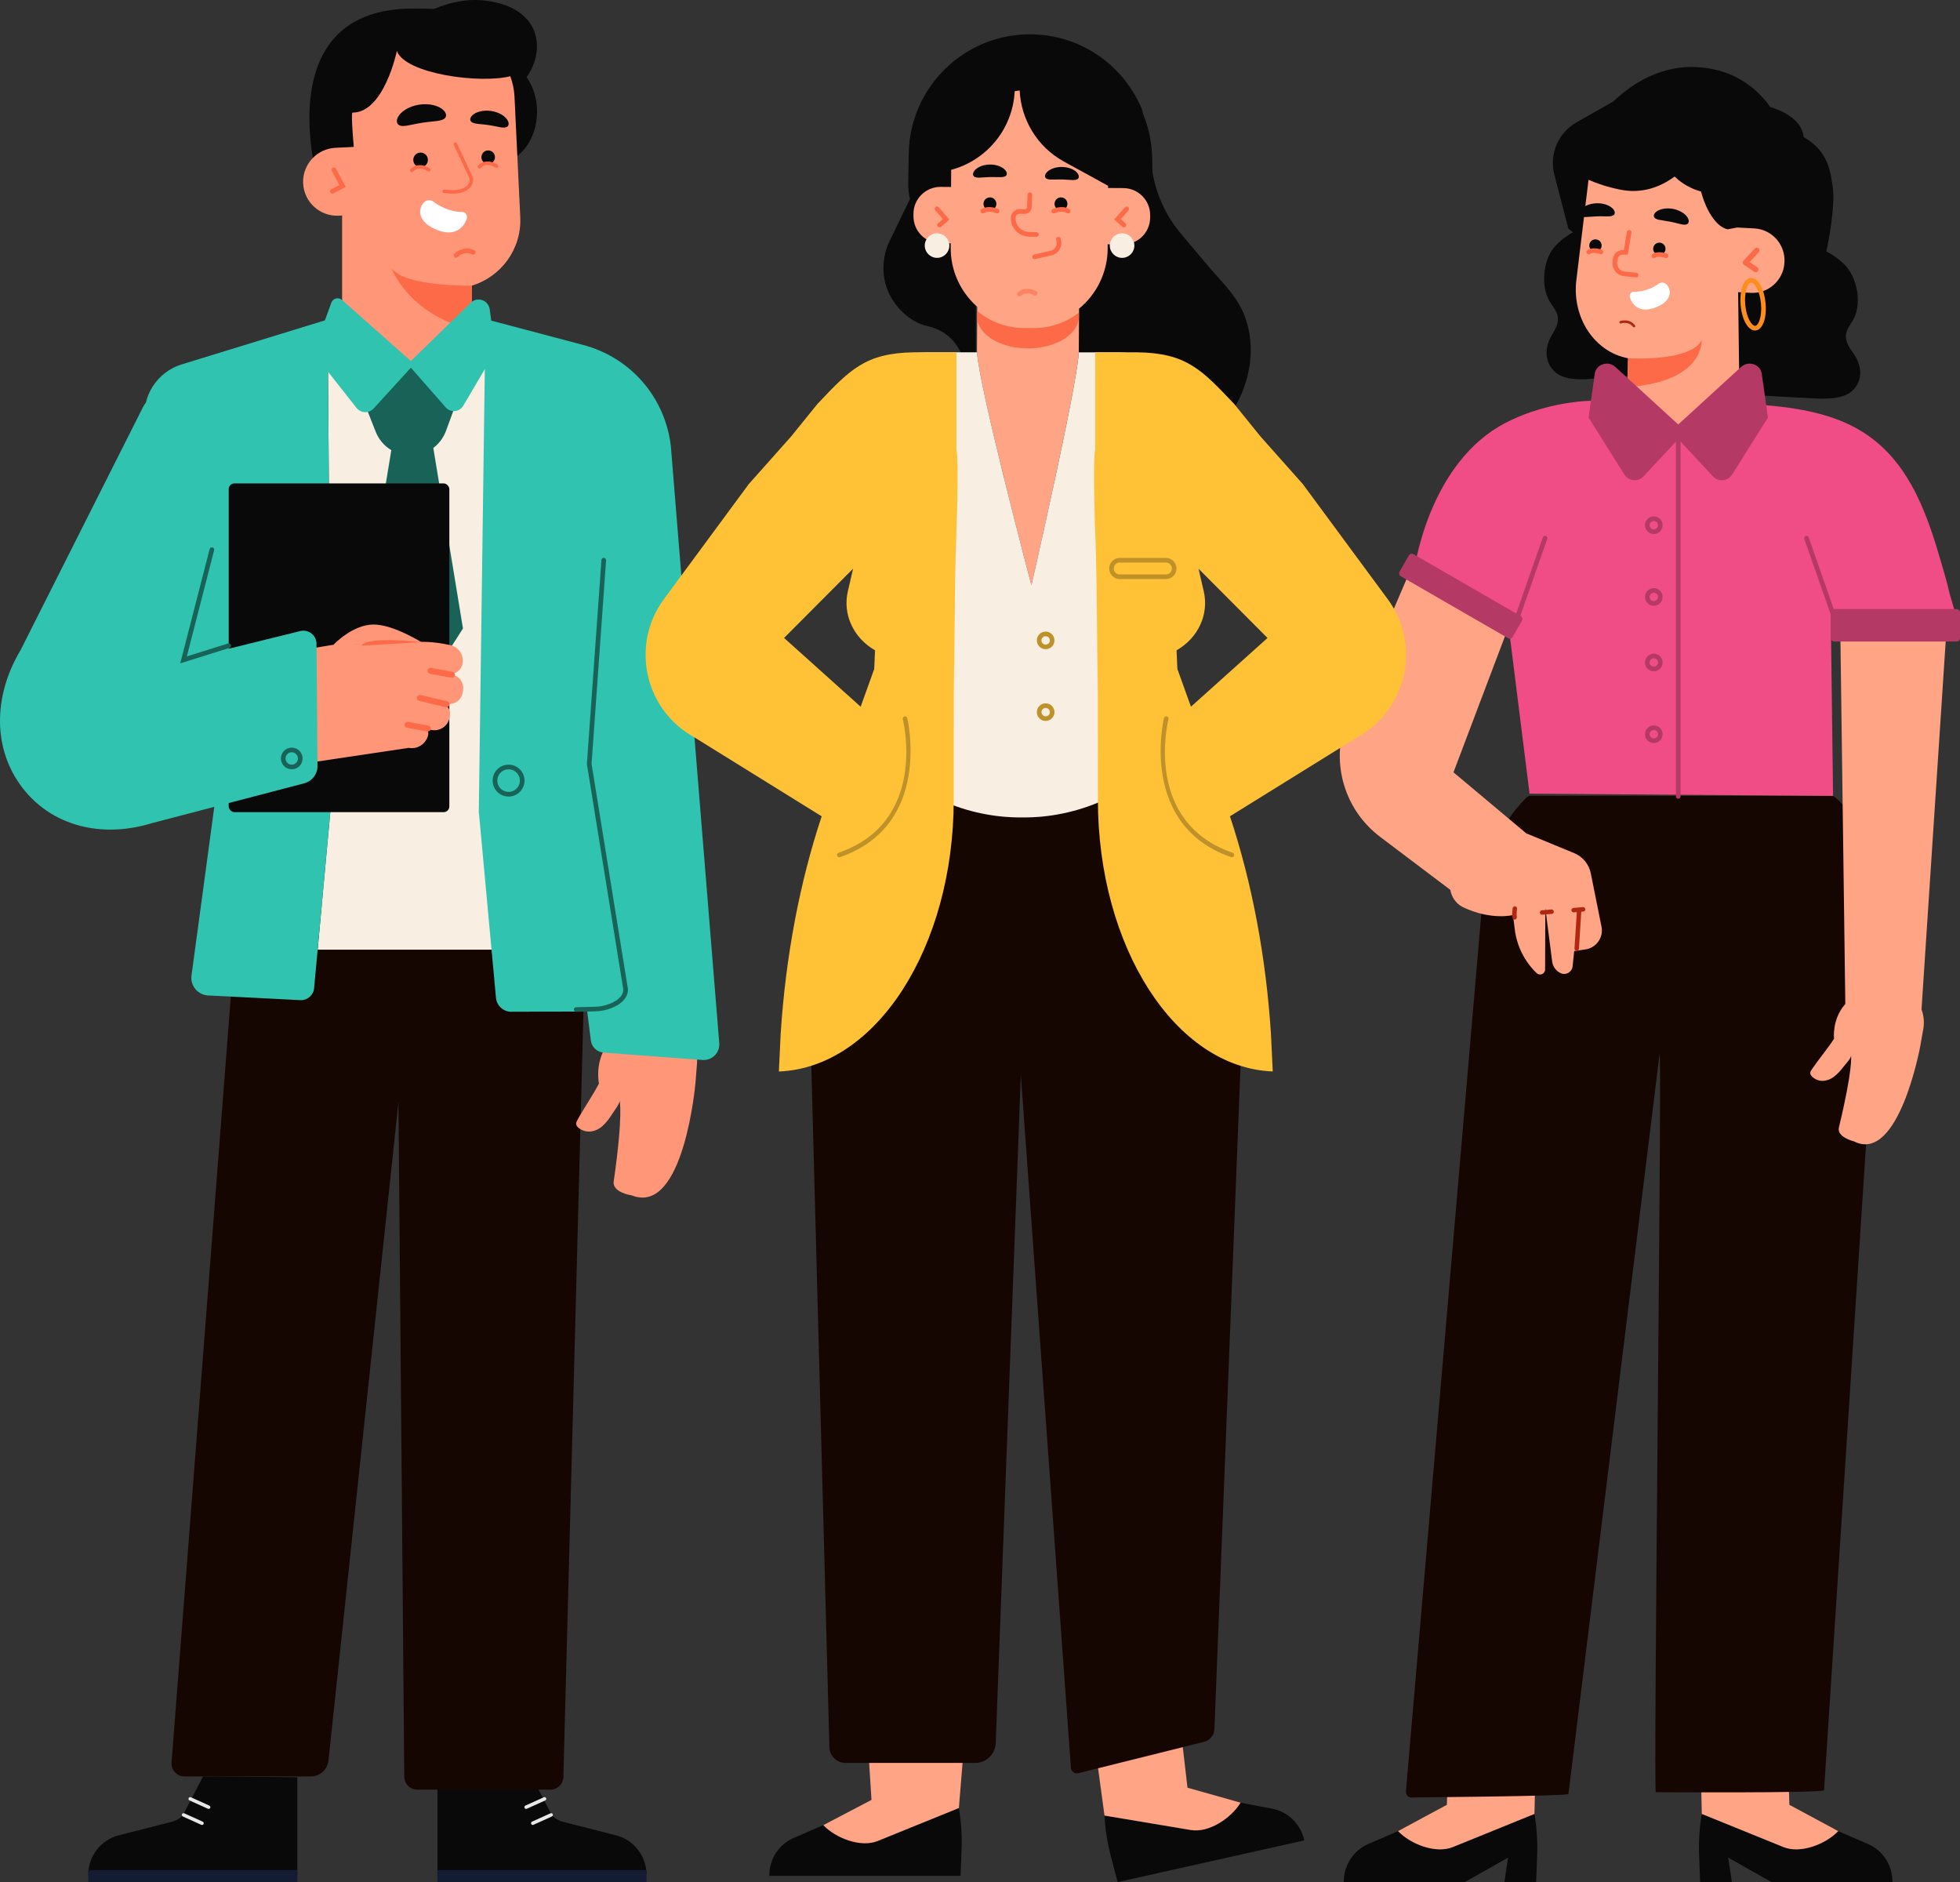 <svg viewBox="0 0 1067.46 1024.81" xmlns="http://www.w3.org/2000/svg" xmlns:xlink="http://www.w3.org/1999/xlink" id="Layer_1" overflow="hidden"><rect x="0" y="0" width="1067.46" height="1024.81" fill="#333333" stroke="none"/><defs></defs><g><g><g><g><path d="M238.24 967.69 238.24 1020.76 352.09 1020.76C352.09 1010.64 345.23 1001.82 335.43 999.32L306.62 991.99C304.37 991.42 302.31 990.24 300.68 988.59L289.59 967.28 238.25 967.69Z" stroke-width="0" fill="#090909"/><path d="M286.54 984.96C286.18 984.96 285.84 984.75 285.68 984.4 285.47 983.92 285.68 983.36 286.15 983.15L296.18 978.62C296.66 978.41 297.22 978.62 297.43 979.09 297.64 979.57 297.43 980.13 296.96 980.34L286.93 984.87C286.8 984.93 286.67 984.95 286.54 984.95Z" stroke-width="0" fill="#E8E8E8"/><path d="M290.15 993.7C289.79 993.7 289.45 993.49 289.29 993.14 289.07 992.66 289.29 992.1 289.76 991.89L299.79 987.36C300.27 987.15 300.83 987.36 301.04 987.83 301.26 988.31 301.04 988.87 300.57 989.08L290.54 993.61C290.41 993.67 290.28 993.69 290.15 993.69Z" stroke-width="0" fill="#E8E8E8"/></g><rect x="238.24" y="1018.29" width="113.85" height="6.52" stroke-width="0" fill="#141C34"/></g><g><g><path d="M161.92 967.69 161.92 1020.76 48.08 1020.76C48.08 1010.64 54.94 1001.82 64.74 999.32L93.55 991.99C95.8 991.42 97.86 990.24 99.49 988.59L110.58 967.28 161.92 967.69Z" stroke-width="0" fill="#090909"/><path d="M113.63 984.96C113.5 984.96 113.37 984.93 113.24 984.88L103.21 980.35C102.73 980.14 102.52 979.57 102.74 979.1 102.96 978.62 103.52 978.41 103.99 978.63L114.02 983.16C114.5 983.37 114.71 983.94 114.49 984.41 114.33 984.76 113.99 984.97 113.63 984.97Z" stroke-width="0" fill="#E8E8E8"/><path d="M110.01 993.7C109.88 993.7 109.75 993.67 109.62 993.62L99.59 989.09C99.11 988.88 98.9 988.31 99.12 987.84 99.34 987.36 99.9 987.16 100.37 987.37L110.4 991.9C110.88 992.11 111.09 992.68 110.87 993.15 110.71 993.5 110.37 993.71 110.01 993.71Z" stroke-width="0" fill="#E8E8E8"/></g><rect x="48.08" y="1018.29" width="113.85" height="6.52" stroke-width="0" fill="#141C34" transform="matrix(-1 1.22465e-16 -1.22465e-16 -1 210 2043.11)"/></g><path d="M220.77 511.73 140.03 477.86C135.59 476 130.63 479.03 130.26 483.83L93.43 959.68C93.11 963.78 96.36 967.29 100.47 967.29L169.26 967.29C174.21 967.29 178.36 963.56 178.89 958.63L217.01 600.13 220.17 967.46C220.2 971.34 223.35 974.46 227.23 974.46L299.77 974.46C303.6 974.46 306.73 971.41 306.83 967.58L319.17 497.13C319.29 492.44 314.89 488.94 310.35 490.11L225.27 512.05C223.78 512.44 222.2 512.32 220.77 511.72Z" stroke-width="0" fill="#160601"/></g><g><path d="M286.77 41.99C287 41.69 287.25 41.4 287.46 41.07 297.04 26.49 294.47 4.22 264.69 0.38 254.55-0.93 244.85 1.32 236.45 4.84 232.1 4.66 227.67 4.59 223.25 4.67 164.73 5.72 165.93 58.9 170.38 86.04 173.53 82.83 177.84 80.74 182.68 80.51L190.47 80.14 192.7 80.03C191.88 70.48 191.27 61.34 192.04 61.34 201.56 61.36 207.93 51.07 211.71 41.87 216.18 39.49 223.33 38.31 234.77 40.59 234.77 40.59 242.08 44.03 251.42 46.56 249.48 50.74 248.34 55.59 248.34 60.8 248.34 76.29 258.23 88.86 270.42 88.86 282.61 88.86 292.5 76.3 292.5 60.8 292.5 53.56 290.32 46.98 286.77 42Z" stroke-width="0" fill="#090909"/><g><g><path d="M190.46 80.12 182.67 80.5 190.46 80.12 190.46 80.12Z" stroke-width="0" fill="none"/><path d="M216.14 27.75C216.14 27.75 209.23 61.37 192.03 61.33 191.26 61.33 191.88 70.47 192.69 80.02L190.46 80.13 190.46 80.13 182.67 80.5C177.82 80.73 173.52 82.82 170.37 86.03 166.89 89.58 164.83 94.49 165.09 99.85L165.09 99.85C165.58 110.05 174.24 117.92 184.44 117.44L186.33 117.35 186.33 192.89C186.33 210.55 200.65 224.87 218.31 224.87L224.95 224.87C242.61 224.87 256.93 210.55 256.93 192.89L256.93 155.54C272.89 150.75 284.17 135.62 283.34 118.22L280.21 52.69C280.02 48.76 279.22 45.01 277.92 41.51 261.44 45.71 220.74 40.29 216.14 27.75Z" stroke-width="0" fill="#FF9677"/><path d="M256.93 155.58C256.93 155.58 220.16 156.19 213.33 146.05 213.33 146.05 221.69 170.74 256.75 179.55L256.94 155.58Z" stroke-width="0" fill="#FD6A48"/></g><path d="M181 105.43C180.54 105.43 180.1 105.18 179.88 104.75 179.56 104.13 179.8 103.37 180.42 103.05L184.84 100.77 180.75 93.07C180.42 92.45 180.66 91.69 181.27 91.36 181.89 91.03 182.65 91.27 182.98 91.88L188.27 101.83 181.58 105.28C181.4 105.38 181.2 105.42 181 105.42Z" stroke-width="0" fill="#FD6A48"/></g><g><path d="M248.33 140.32C248.01 140.32 247.68 140.2 247.44 139.95 246.95 139.46 246.94 138.67 247.44 138.17 249.1 136.49 253.51 133.92 258.27 136.25 258.9 136.56 259.16 137.31 258.85 137.94 258.55 138.57 257.79 138.83 257.16 138.52 252.87 136.42 249.37 139.81 249.23 139.96 248.98 140.2 248.66 140.33 248.34 140.33Z" stroke-width="0" fill="#FD6A48"/><g><path d="M218.08 68.44C219.84 68.9 221.94 68.36 223.99 67.96 226.05 67.51 228.14 67.12 229.96 66.84 231.79 66.56 233.9 66.3 236 66.11 238.08 65.87 240.26 65.74 241.77 64.78 243.23 63.87 243.58 61.88 241.36 59.83 239.27 57.83 234.33 56.06 228.28 56.98 222.25 57.93 218.14 61.09 216.82 63.62 215.4 66.23 216.39 68.02 218.08 68.44Z" stroke-width="0" fill="#090909"/><path d="M275.51 69.33C274.14 69.69 272.5 69.29 270.9 68.98 269.29 68.64 267.66 68.34 266.24 68.13 264.81 67.92 263.17 67.73 261.53 67.58 259.9 67.4 258.21 67.31 257.03 66.57 255.88 65.87 255.61 64.31 257.33 62.71 258.95 61.14 262.8 59.74 267.52 60.43 272.23 61.14 275.44 63.59 276.48 65.56 277.6 67.59 276.84 68.99 275.52 69.32Z" stroke-width="0" fill="#090909"/></g><path d="M262.54 84.01C261.67 85.85 262.46 88.05 264.3 88.92 266.14 89.79 268.34 89 269.21 87.16 270.08 85.32 269.29 83.12 267.45 82.25 265.61 81.38 263.41 82.17 262.54 84.01Z" stroke-width="0" fill="#090909"/><path d="M225.46 85.36C224.52 87.35 225.37 89.73 227.36 90.67 229.35 91.61 231.73 90.76 232.67 88.77 233.61 86.78 232.76 84.4 230.77 83.46 228.78 82.52 226.4 83.37 225.46 85.36Z" stroke-width="0" fill="#090909"/><path d="M261.11 91.73C260.9 91.73 260.69 91.66 260.51 91.52 260.11 91.19 260.05 90.6 260.38 90.2 260.42 90.15 264.36 85.45 270.93 89.68 271.37 89.96 271.5 90.55 271.21 90.99 270.93 91.43 270.34 91.56 269.9 91.27 264.79 87.98 261.96 91.27 261.84 91.4 261.65 91.63 261.38 91.74 261.11 91.74Z" stroke-width="0" fill="#FD6A48"/><path d="M224.22 93.74C224.01 93.74 223.8 93.67 223.62 93.52 223.22 93.19 223.16 92.6 223.49 92.2 223.53 92.15 227.47 87.45 234.04 91.68 234.48 91.96 234.61 92.55 234.32 92.99 234.04 93.43 233.45 93.56 233.01 93.27 227.9 89.98 225.07 93.27 224.95 93.4 224.76 93.63 224.49 93.74 224.22 93.74Z" stroke-width="0" fill="#FD6A48"/><path d="M246.67 105.42C245.15 105.42 243.51 105.31 241.78 105.09 241.26 105.03 240.89 104.55 240.96 104.03 241.02 103.51 241.51 103.13 242.02 103.21 244.14 103.47 246.1 103.57 247.85 103.5 251.19 103.36 254.01 102.03 255.23 100.02 255.91 98.89 255.98 97.68 255.43 96.51L247.14 78.88C246.92 78.41 247.12 77.84 247.59 77.62 248.06 77.39 248.62 77.6 248.85 78.07L257.14 95.7C257.96 97.45 257.86 99.33 256.85 101 255.31 103.54 251.89 105.23 247.93 105.39 247.52 105.41 247.1 105.42 246.67 105.42Z" stroke-width="0" fill="#FD6A48"/><path d="M231.39 109.81C232.79 108.7 234.78 108.77 236.2 109.87 238.78 111.86 244.32 115.31 251.85 115.44 253.7 115.47 254.83 117.53 254.18 119.26 252.76 123.07 248.6 129.11 238.57 125.4 226.35 120.88 227.73 112.71 231.38 109.81Z" stroke-width="0" fill="#FFFFFF"/></g></g><g><g><path d="M358.55 554.47C371.15 555.33 380.62 566.32 379.62 578.91L378.77 589.56C378.77 589.56 372.52 662.18 344.12 650.9 344.12 650.9 333.37 649.4 334.24 643.33 339.49 606.63 337.46 599.3 337.46 599.3 337.67 600.8 334.36 605.05 333.54 606.37 332.04 608.79 330.36 611.1 328.25 613.03 324.66 616.33 319.38 617.42 315.25 614.25 314.54 613.7 313.87 612.98 313.78 612.1 313.7 611.3 314.09 610.54 314.48 609.84 318.18 603.1 322.65 596.8 326.21 589.99 326.21 589.99 323.61 578.25 331.15 568.14 331.36 567.85 331.57 567.57 331.77 567.28 337.84 558.61 347.99 553.76 358.55 554.48L358.55 554.48Z" stroke-width="0" fill="#FF9677"/><g><path d="M265.59 179.88 221.63 227.6 178.52 185.44 180.4 436.76 173 517.1 268.96 517.1 262.02 441.82 265.59 179.88Z" stroke-width="0" fill="#F8EEE2"/><g><path d="M178.52 185.44 178.43 173.98 98.94 198.42C85.44 202.57 76.97 215.94 78.99 229.92L96.64 352.24 110.57 392.41 119.55 418.31 108.22 502.13 104.31 531.07C103.5 536.66 107.67 541.75 113.32 542.03L163.55 544.59C167.4 544.79 170.71 541.91 171.07 538.08L173 517.1 180.4 436.76 178.52 185.44Z" stroke-width="0" fill="#2FC3B0"/><path d="M177.19 175.68 99.32 199.62C86.32 203.61 78.3 216.28 80.25 229.74L97.9 352.06 120.85 418.18 120.81 418.48 105.57 531.24C105.23 533.57 105.89 535.93 107.37 537.74 108.86 539.55 111.05 540.65 113.38 540.78L163.61 543.34C166.81 543.48 169.51 541.14 169.81 537.97L179.15 436.65 177.19 175.69Z" stroke-width="0" fill="#2FC3B0"/></g><g><path d="M364.12 243.22C361.13 217.24 342.53 195.74 317.25 189.04L265.64 175.38 265.58 179.87 262.02 441.82 268.96 517.1 271.36 543.15C271.71 546.99 275.03 549.86 278.88 549.66L320.92 549.53 323.05 566.43C323.42 569.39 325.83 571.68 328.8 571.9L382.75 575.92C387.16 576.25 390.83 572.56 390.47 568.15L364.13 243.23Z" stroke-width="0" fill="#2FC3B0"/><path d="M383.29 577.19C383.08 577.19 382.87 577.19 382.66 577.17L328.71 573.15C325.15 572.88 322.24 570.12 321.8 566.58L319.81 550.78 278.89 550.91C274.44 551.16 270.53 547.78 270.11 543.25L260.77 441.93 264.41 173.74 317.58 187.82C343.55 194.7 362.31 216.38 365.38 243.07L365.38 243.11C365.38 243.11 391.73 568.03 391.73 568.03 391.93 570.5 391.04 572.92 389.3 574.68 387.7 576.29 385.54 577.18 383.3 577.18Z" stroke-width="0" fill="#2FC3B0"/></g></g><path d="M276.99 433.73C272.2 433.73 268.3 429.83 268.3 425.04 268.3 420.25 272.2 416.36 276.99 416.36 281.78 416.36 285.67 420.26 285.67 425.04 285.67 429.82 281.77 433.73 276.99 433.73ZM276.99 418.88C273.59 418.88 270.83 421.64 270.83 425.04 270.83 428.44 273.59 431.2 276.99 431.2 280.39 431.2 283.15 428.43 283.15 425.04 283.15 421.65 280.39 418.88 276.99 418.88Z" stroke-width="0" fill="#186258"/><path d="M313.79 550.96C313.11 550.96 312.55 550.42 312.53 549.73 312.51 549.04 313.06 548.46 313.76 548.44L324.03 548.19C328.77 548.14 335.31 546.12 338.14 542.47 339.31 540.96 339.7 539.32 339.27 537.59L319.64 416.06 319.64 415.91C319.64 415.91 327.56 304.95 327.56 304.95 327.61 304.26 328.18 303.71 328.91 303.78 329.6 303.83 330.13 304.43 330.08 305.13L322.18 415.94 341.75 537.08C342.34 539.46 341.79 541.89 340.14 544.01 336.79 548.33 329.53 550.64 324.08 550.7L313.82 550.95 313.79 550.95Z" stroke-width="0" fill="#186258"/></g><g><g><path d="M257.85 193.87 242.96 234.44C236.44 252.2 211.43 252.48 204.52 234.87L191.45 201.59 257.85 193.87Z" stroke-width="0" fill="#186258"/><g><path d="M265.46 168.54 268.51 190.94 251.21 220.31C249.6 223.04 245.79 223.4 243.71 221.02L223.79 198.31 257.27 165.72C260.12 162.94 264.92 164.6 265.46 168.54Z" stroke-width="0" fill="#F8EEE2"/><path d="M247.19 223.86C245.49 223.86 243.9 223.14 242.76 221.85L222.05 198.24 256.39 164.82C258.05 163.2 260.45 162.67 262.64 163.42 264.83 164.18 266.39 166.07 266.7 168.37L269.81 191.2 252.28 220.95C251.31 222.6 249.65 223.65 247.74 223.83 247.55 223.85 247.36 223.86 247.17 223.86Z" stroke-width="0" fill="#2FC3B0"/></g><g><path d="M185.4 164.27 223.79 198.31 202.53 221.59C200.52 223.8 197.01 223.67 195.16 221.32L171.95 191.88 181.64 165.23C182.21 163.67 184.16 163.18 185.4 164.28Z" stroke-width="0" fill="#F8EEE2"/><path d="M198.96 224.42C198.89 224.42 198.81 224.42 198.74 224.42 196.95 224.35 195.28 223.51 194.17 222.1L170.53 192.11 180.46 164.8C180.87 163.68 181.81 162.83 182.97 162.53 184.12 162.23 185.35 162.53 186.25 163.33L225.6 198.22 203.48 222.44C202.32 223.71 200.69 224.43 198.98 224.43Z" stroke-width="0" fill="#2FC3B0"/></g></g><path d="M252.14 342.2 235.76 242.5 229.85 241.26 229.94 239.06 224.65 240.17 219.37 239.06 219.45 241.26 213.55 242.5 197.16 342.2 224.56 385.1 224.65 382.51 224.75 385.1 252.14 342.2Z" stroke-width="0" fill="#186258"/></g><g><rect x="124.56" y="263.22" rx="3.13" ry="3.13" width="120.16" height="179" stroke-width="0" fill="#090909"/><g><g><path d="M251.95 377.26 252.18 376.01C252.92 371.93 250.21 368.02 246.12 367.28L237.38 365.7 243.92 366.88C247.66 367.56 251.24 365.08 251.91 361.34 252.75 356.71 249.79 352.24 245.19 351.24 239.96 350.11 232.87 349.08 225.96 349.64 212.61 350.73 182.71 350.89 182.71 350.89L160.58 354.56 163.67 416.01 222.63 407.22C227.59 408.12 232.35 404.82 233.24 399.86 233.5 398.41 232.54 397.03 231.1 396.77L228.62 396.32 235.09 397.49C239.65 398.32 244.01 395.29 244.84 390.73L245.01 389.78C245.62 386.42 243.39 383.2 240.03 382.59L231.11 380.98 243.39 383.2C247.4 383.93 251.23 381.26 251.96 377.26Z" stroke-width="0" fill="#FF9677"/><path d="M234.11 366.87C233.25 366.68 232.7 365.85 232.86 364.98 233.03 364.09 233.88 363.51 234.76 363.67L246.41 365.82C247.27 365.88 247.88 366.83 247.72 367.72 247.55 368.61 246.7 369.19 245.82 369.03L234.17 366.88C234.17 366.88 234.13 366.88 234.11 366.87Z" stroke-width="0" fill="#FD6A48"/><path d="M242.84 385.06C242.84 385.06 242.82 385.06 242.82 385.06L228.26 381.61C227.38 381.4 226.84 380.52 227.05 379.64 227.26 378.76 228.15 378.32 229.02 378.43L243.58 381.88C244.46 382.09 245 382.97 244.79 383.85 244.58 384.72 243.72 385.26 242.85 385.07Z" stroke-width="0" fill="#FD6A48"/><path d="M221.66 396.26C220.8 396.07 220.25 395.24 220.41 394.37 220.58 393.48 221.43 392.9 222.32 393.06L233.27 395.09C234.15 395.19 234.74 396.1 234.58 396.99 234.41 397.88 233.56 398.46 232.67 398.3L221.72 396.27C221.72 396.27 221.69 396.27 221.67 396.26Z" stroke-width="0" fill="#FD6A48"/></g><path d="M181.6 351.08C181.6 351.08 191.78 340.27 203.13 340.06 214.47 339.85 230.99 350.58 230.99 350.58L181.6 351.08Z" stroke-width="0" fill="#FF9677"/><path d="M196.9 351.58 229.5 349.65C229.5 349.65 199.93 346.18 196.9 351.58Z" stroke-width="0" fill="#FD6A48"/></g><g><g><path d="M46.37 450.31C32.85 447.44 20.97 440.25 12.38 429.17-3.77 408.34-4.12 379.62 11.32 353.76L77.84 221.75C88.1 201.4 115.02 254.27 115.02 254.27L99.96 359.31 163.53 343.62C168 342.52 172.33 345.88 172.37 350.49L172.91 417.09C172.95 421.52 169.97 425.4 165.69 426.52L82.44 448.29C69.93 452.1 57.59 452.69 46.38 450.31Z" stroke-width="0" fill="#2FC3B0"/><path d="M83.92 218.35 83.92 218.35C81.93 218.35 80.31 219.65 78.97 222.32L12.45 354.33C-2.72 379.76-2.35 408.11 13.38 428.4 21.65 439.06 33.15 446.21 46.63 449.08L46.63 449.08C57.76 451.44 70.01 450.76 82.06 447.09L165.36 425.31C169.09 424.34 171.67 420.96 171.64 417.11L171.1 350.51C171.09 348.7 170.26 347.03 168.83 345.92 167.4 344.81 165.58 344.42 163.82 344.86L98.44 360.99 113.7 254.49C108.36 244.09 93.15 218.35 83.92 218.35Z" stroke-width="0" fill="#2FC3B0"/></g><path d="M98.17 361.2 114.17 298.99C114.34 298.31 115.03 297.91 115.71 298.08 116.39 298.25 116.79 298.94 116.62 299.62L101.75 357.43 124.18 350.38C124.85 350.17 125.55 350.54 125.76 351.21 125.97 351.87 125.6 352.58 124.93 352.79L98.17 361.2Z" stroke-width="0" fill="#186258"/><path d="M158.89 418.89C155.64 418.89 152.99 416.24 152.99 412.99 152.99 409.74 155.64 407.09 158.89 407.09 162.14 407.09 164.79 409.74 164.79 412.99 164.79 416.24 162.14 418.89 158.89 418.89ZM158.89 409.61C157.03 409.61 155.51 411.13 155.51 412.99 155.51 414.85 157.03 416.37 158.89 416.37 160.75 416.37 162.27 414.85 162.27 412.99 162.27 411.13 160.75 409.61 158.89 409.61Z" stroke-width="0" fill="#186258"/></g></g></g></g><g><g><path d="M1010.18 193.57C1009.75 192.86 1009.29 192.17 1008.8 191.5 1006.38 188.21 1004.43 184.48 1005.71 180.63 1006.59 177.98 1008.55 175.68 1009.78 173.16 1013.92 164.67 1011.56 150.56 1004.05 143.56 1000.72 140.45 997.92 138.6 994.68 136.91 998.11 121.2 998.82 107.77 998.41 104.22 997.15 93.24 995.68 83.04 983.69 75.46 983.27 75.19 982.82 74.95 982.38 74.7 981.36 66.11 973.17 61.08 964.11 58.27 957.13 48.21 946.44 40.59 933.51 37.78 917.55 34.32 898.2 36.83 878.59 55.28L858.57 66.66C848.58 72.34 843.65 84.01 846.54 95.13L854.17 124.47C855.02 125.2 855.81 125.83 856.63 126.5 853.19 128.44 850.39 130.4 847.09 133.93 840.42 141.04 839.09 155.08 843.57 163.39 844.9 165.86 846.91 168.1 847.91 170.7 849.37 174.49 847.76 178.23 845.68 181.55 845.26 182.23 844.86 182.92 844.5 183.63 843.06 186.47 842.19 189.55 842.3 192.67 842.45 197.09 844.76 201.56 848.93 204 853.06 206.41 858.31 206.58 863.26 206.51 864.72 206.49 885.27 204.81 912 202.51 913.49 208.93 915.88 212.86 919.44 213.07 957.3 215.32 990.1 217.11 992 217.09 997.21 217.04 1002.73 216.74 1006.91 214.2 1011.12 211.64 1013.25 207.07 1013.11 202.62 1013.01 199.47 1011.89 196.39 1010.18 193.57Z" stroke-width="0" fill="#090909"/><g><g><path d="M912.05 96.14C916.09 100.04 921.05 102.83 926.42 104.29 929.4 115.36 935.03 123.72 940.96 124.86L946.12 123.88 955.43 124.37C964.97 124.87 972.36 133.09 971.86 142.63L971.84 143.03C971.34 152.57 963.12 159.96 953.58 159.46L946.62 159.09 947.32 214.23C946.93 229.94 931.26 238.51 915.3 238.11L914.64 238.09C898.68 237.69 885.94 224.52 886.33 208.81L886.67 195.08C868.5 191.69 856.02 173.05 858.53 152.4L865.15 97.89C869.77 99.95 875.43 101.84 882.35 103.25 894.2 105.66 904.16 101.89 912.05 96.13Z" stroke-width="0" fill="#FFA484"/><path d="M886.67 195.1C886.67 195.1 920.73 197.19 926.74 185.21 932.75 173.23 926.74 185.21 926.74 185.21 926.74 185.21 928.52 207.86 886.35 210.76L886.67 195.1Z" stroke-width="0" fill="#FD6A48"/><path d="M956.18 148.23C956.67 148.25 957.16 148.02 957.45 147.58 957.91 146.9 957.73 145.98 957.06 145.52L952.89 142.69 957.89 137.33C958.45 136.73 958.42 135.79 957.82 135.24 957.23 134.68 956.28 134.71 955.73 135.31L949.55 141.94C949.25 142.26 949.11 142.69 949.16 143.12 949.21 143.55 949.44 143.94 949.8 144.18L955.4 147.98C955.64 148.14 955.91 148.23 956.18 148.23Z" stroke-width="0" fill="#FD6A48"/><path d="M955.8 179.96C952.07 179.96 948.75 174.21 948 166.31 947.65 162.67 947.94 159.16 948.8 156.45 949.77 153.38 951.42 151.58 953.43 151.39 955.4 151.18 957.39 152.65 958.93 155.49 960.29 158 961.22 161.38 961.57 165.03L961.57 165.03C962.34 173.17 960.01 179.58 956.15 179.95 956.03 179.96 955.92 179.97 955.81 179.97ZM953.77 153.89C953.77 153.89 953.7 153.89 953.67 153.89 952.77 153.98 951.82 155.24 951.21 157.2 950.45 159.6 950.2 162.75 950.52 166.06 951.21 173.36 954.24 177.55 955.91 177.42 957.69 177.25 959.75 172.54 959.06 165.25L959.06 165.25C958.75 161.94 957.91 158.89 956.71 156.68 955.77 154.94 954.65 153.89 953.77 153.89Z" stroke-width="0" fill="#FF8D1D"/></g><g><path d="M863.13 137.17C863.26 137.27 863.45 137.41 863.63 137.55 863.5 137.45 863.33 137.32 863.13 137.17Z" stroke-width="0" fill="#291F19"/><path d="M862.98 137.05C863.04 137.09 863.08 137.13 863.13 137.17 863.04 137.1 862.98 137.05 862.98 137.05Z" stroke-width="0" fill="#291F19"/><path d="M863.63 137.55C864.48 138.19 864.09 137.9 863.63 137.55L863.63 137.55Z" stroke-width="0" fill="#291F19"/><g><path d="M865.57 133.5C865.47 135.36 866.89 136.94 868.74 137.04 870.59 137.14 872.18 135.72 872.28 133.87 872.38 132.01 870.96 130.43 869.11 130.33 867.25 130.23 865.67 131.65 865.57 133.5Z" stroke-width="0" fill="#090909"/><path d="M900.36 135.3C900.26 137.16 901.68 138.74 903.53 138.84 905.39 138.94 906.97 137.52 907.07 135.67 907.17 133.81 905.75 132.23 903.9 132.13 902.04 132.03 900.46 133.45 900.36 135.3Z" stroke-width="0" fill="#090909"/><path d="M882.41 176.1C882.56 176.15 882.72 176.16 882.88 176.1 883.04 176.04 886.89 174.79 889.34 177.96 889.58 178.27 890.02 178.32 890.32 178.09 890.63 177.85 890.68 177.41 890.45 177.11 887.37 173.14 882.48 174.77 882.43 174.78 882.07 174.91 881.87 175.3 882 175.67 882.07 175.88 882.23 176.03 882.42 176.1Z" stroke-width="0" fill="#B12812"/><g><path d="M918.26 122.27C916.99 122.54 915.51 122.09 914.06 121.74 912.6 121.36 911.13 121 909.84 120.75 908.55 120.49 907.05 120.24 905.56 120.03 904.08 119.79 902.53 119.63 901.49 118.9 900.47 118.21 900.29 116.77 901.94 115.38 903.5 114.02 907.08 112.92 911.36 113.77 915.63 114.64 918.46 117.03 919.32 118.88 920.25 120.79 919.49 122.03 918.27 122.28Z" stroke-width="0" fill="#090909"/><path d="M861.31 117.88C862.51 118.36 864.05 118.17 865.54 118.06 867.04 117.93 868.55 117.83 869.87 117.79 871.19 117.75 872.71 117.76 874.21 117.81 875.71 117.82 877.26 117.93 878.42 117.38 879.54 116.87 879.96 115.48 878.57 113.84 877.26 112.24 873.92 110.55 869.55 110.66 865.19 110.8 862 112.68 860.84 114.35 859.6 116.07 860.14 117.43 861.3 117.88Z" stroke-width="0" fill="#090909"/></g><path d="M907.37 154.63C906.21 153.65 904.51 153.66 903.27 154.55 901.02 156.18 896.21 158.96 889.79 158.87 888.22 158.85 887.2 160.56 887.7 162.06 888.81 165.34 892.18 170.6 900.82 167.71 911.34 164.19 910.39 157.2 907.36 154.64Z" stroke-width="0" fill="#FFFFFF"/></g><path d="M900.74 140.61C900.34 140.61 899.95 140.42 899.71 140.07 899.31 139.5 899.45 138.71 900.02 138.31 902.85 136.34 907.34 137.92 907.84 138.11 908.49 138.35 908.82 139.08 908.58 139.73 908.34 140.38 907.6 140.71 906.96 140.47 905.93 140.09 902.95 139.34 901.46 140.37 901.24 140.52 900.99 140.6 900.74 140.6Z" stroke-width="0" fill="#FD6A48"/><path d="M865.29 138.48C864.89 138.48 864.5 138.29 864.26 137.94 863.86 137.37 864 136.58 864.58 136.18 867.4 134.21 871.9 135.8 872.4 135.98 873.05 136.22 873.38 136.95 873.14 137.6 872.9 138.25 872.16 138.58 871.52 138.34 870.5 137.96 867.51 137.2 866.02 138.24 865.8 138.39 865.55 138.47 865.3 138.47Z" stroke-width="0" fill="#FD6A48"/><path d="M891.1 151.03C891.1 151.03 891.01 151.03 890.97 151.03L884.6 150.39C882.66 150.2 880.93 149.25 879.73 147.72 878.52 146.19 878 144.29 878.26 142.36L878.48 140.76C878.83 138.14 881.01 136.19 883.66 136.14L884.41 136.14C884.41 136.14 886.04 126.27 886.04 126.27 886.15 125.58 886.79 125.11 887.49 125.23 888.17 125.34 888.64 125.99 888.53 126.68L886.56 138.61 883.71 138.67C882.31 138.7 881.17 139.72 880.98 141.1L880.76 142.7C880.59 143.94 880.93 145.17 881.71 146.16 882.49 147.15 883.61 147.76 884.86 147.88L891.23 148.52C891.92 148.59 892.43 149.21 892.36 149.9 892.3 150.55 891.75 151.04 891.11 151.04Z" stroke-width="0" fill="#FD6A48"/></g></g></g><g><g><path d="M1018.4 1004.53 1001.13 997.06 1001.13 997.06C994.24 1004.24 980.55 1009.49 971.33 1005.75L926.84 987.69C925.58 995.1 925.08 1002.63 925.37 1010.14L925.92 1024.81 943.21 1024.81 941.24 1011.51 964.81 1024.81 1030.66 1024.81 1030.66 1024.47C1030.66 1016.04 1025.92 1008.33 1018.4 1004.52Z" stroke-width="0" fill="#090909"/><path d="M1001.13 997.06 1001.13 997.06C1001.13 997.06 974.53 982.72 974.53 982.72L972.69 920.51 925.29 917.98 926.84 987.69 971.33 1005.75C980.55 1009.49 994.24 1004.24 1001.13 997.06Z" stroke-width="0" fill="#FFA484"/></g><g><path d="M791.21 1005.75C781.99 1009.49 768.3 1004.24 761.41 997.06L761.41 997.06C761.41 997.06 744.14 1004.53 744.14 1004.53 736.62 1008.33 731.88 1016.05 731.88 1024.48L731.88 1024.82 797.73 1024.82 821.3 1011.52 819.33 1024.82 836.62 1024.82 837.17 1010.15C837.45 1002.64 836.96 995.11 835.7 987.7L791.21 1005.76Z" stroke-width="0" fill="#090909"/><path d="M791.21 1005.75 835.7 987.69 837.25 917.98 789.85 920.51 788.01 982.72 761.41 997.06 761.41 997.06C768.3 1004.24 781.99 1009.49 791.21 1005.75Z" stroke-width="0" fill="#FFA484"/></g><path d="M998.35 433.36 867.83 433.36 869.03 433.36 833.5 433.36C832.72 433.36 831.96 433.67 831.4 434.22 815.93 449.58 807.16 470.81 807.13 493.02 807.13 493.09 807.13 493.15 807.13 493.22L765.7 975.41C765.52 977.46 767.3 979.11 769.25 978.71 769.25 978.71 853.96 978.06 854.21 976.85L903.81 574.18C905.4 561.82 900.32 975.71 901.81 975.86 901.81 975.86 993.28 976.46 993.42 974.75L1022.75 523.85C1024.14 506.17 1020.91 478.91 1015.18 462.18 1010.62 448.86 1005.47 438.08 998.35 433.37Z" stroke-width="0" fill="#160601"/></g><g><g><g><path d="M1065.19 340.26C1066.66 337.36 1062.43 326.09 1061.7 322.8 1060.46 317.25 1058.87 311.91 1057.29 306.46 1049.85 280.82 1040.65 253.75 1017.93 237.54 996.64 222.35 968.85 220.86 942.73 219.38 926.05 218.44 933.21 232.46 916.46 232.3 905.35 232.2 891.79 215.11 859.25 218.71 845.46 220.24 831.81 224.04 819.47 230.51 800.21 240.6 787.15 259.28 779.09 279.01 774.96 289.12 772.02 299.72 770.11 310.47 769.17 315.79 768.48 321.15 768.07 326.54 767.66 331.85 765.7 336.96 771.37 338.02 774.95 338.69 815.89 340.01 820.12 340.2 820.19 340.2 821.51 340.3 821.52 340.26L833.03 432.16 998.33 433.37 997.03 331.05 1004.12 341.78C1004.12 341.78 1065.16 340.26 1065.16 340.26Z" stroke-width="0" fill="#F04C86"/><path d="M834.16 430.9 997.07 432.09 995.73 326.76 1004.81 340.5 1064.23 339.02C1064.49 336.53 1062.54 330.14 1061.55 326.9 1061.06 325.29 1060.64 323.92 1060.45 323.08 1059.34 318.09 1057.96 313.37 1056.51 308.36L1056.06 306.82C1048.56 280.97 1039.37 254.41 1017.18 238.58 996.3 223.69 969.26 222.16 943.1 220.68L942.65 220.65C934.94 220.23 932.92 223.06 930.59 226.36 928.19 229.74 925.47 233.58 916.72 233.58 916.63 233.58 916.54 233.58 916.44 233.58 912.33 233.54 908.17 231.47 902.9 228.85 893.39 224.13 880.38 217.65 859.38 219.98 845.02 221.57 831.79 225.49 820.05 231.64 798.77 242.79 786.66 263.82 780.25 279.49 776.3 289.17 773.3 299.67 771.35 310.7 770.41 315.99 769.74 321.35 769.33 326.64 769.25 327.63 769.12 328.62 769 329.57 768.36 334.43 768.42 336.19 771.61 336.79 774.35 337.3 801.66 338.28 813.32 338.69 816.77 338.81 819.29 338.9 820.18 338.94 820.26 338.94 820.35 338.95 820.44 338.96L821.62 330.95 834.14 430.91Z" stroke-width="0" fill="#F04C86"/></g><g><path d="M958.23 203.64C957.64 199.52 952.32 197.81 949.14 200.72L914.02 232.86 878.9 200.72C875.72 197.81 870.39 199.52 869.81 203.64L866.48 227.04 885.81 257.8C887.61 260.66 891.84 261.04 894.16 258.56L914.03 237.25 933.9 258.56C936.22 261.04 940.45 260.66 942.25 257.8L961.58 227.04 958.25 203.64Z" stroke-width="0" fill="#F8EEE2"/><path d="M890.3 261.47C890.08 261.47 889.86 261.47 889.64 261.44 887.58 261.24 885.79 260.16 884.73 258.47L865.16 227.32 868.55 203.46C868.88 201.13 870.46 199.24 872.76 198.41 875.18 197.54 877.86 198.06 879.74 199.78L914.01 231.14 948.28 199.78C950.15 198.06 952.82 197.54 955.26 198.41 957.57 199.24 959.15 201.12 959.48 203.46L962.87 227.32 962.63 227.71 943.3 258.47C942.24 260.16 940.45 261.24 938.39 261.44 936.32 261.63 934.34 260.9 932.96 259.42L914.02 239.1 895.07 259.42C893.84 260.74 892.13 261.47 890.3 261.47Z" stroke-width="0" fill="#B43965"/></g><g><path d="M914.02 434.92C913.32 434.92 912.76 434.36 912.76 433.66L912.76 232.86C912.76 232.16 913.32 231.6 914.02 231.6 914.72 231.6 915.28 232.16 915.28 232.86L915.28 433.66C915.28 434.36 914.72 434.92 914.02 434.92Z" stroke-width="0" fill="#B43965"/><path d="M900.7 365.53C898.05 365.53 895.9 363.38 895.9 360.73 895.9 358.08 898.05 355.93 900.7 355.93 903.35 355.93 905.5 358.08 905.5 360.73 905.5 363.38 903.35 365.53 900.7 365.53ZM900.7 358.45C899.45 358.45 898.42 359.47 898.42 360.73 898.42 361.99 899.44 363.01 900.7 363.01 901.96 363.01 902.98 361.99 902.98 360.73 902.98 359.47 901.96 358.45 900.7 358.45Z" stroke-width="0" fill="#B43965"/><path d="M900.7 404.59C898.05 404.59 895.9 402.44 895.9 399.79 895.9 397.14 898.05 394.99 900.7 394.99 903.35 394.99 905.5 397.14 905.5 399.79 905.5 402.44 903.35 404.59 900.7 404.59ZM900.7 397.51C899.45 397.51 898.42 398.53 898.42 399.79 898.42 401.05 899.44 402.07 900.7 402.07 901.96 402.07 902.98 401.05 902.98 399.79 902.98 398.53 901.96 397.51 900.7 397.51Z" stroke-width="0" fill="#B43965"/><path d="M900.7 290.78C898.05 290.78 895.9 288.63 895.9 285.98 895.9 283.33 898.05 281.18 900.7 281.18 903.35 281.18 905.5 283.33 905.5 285.98 905.5 288.63 903.35 290.78 900.7 290.78ZM900.7 283.7C899.45 283.7 898.42 284.72 898.42 285.98 898.42 287.24 899.44 288.26 900.7 288.26 901.96 288.26 902.98 287.24 902.98 285.98 902.98 284.72 901.96 283.7 900.7 283.7Z" stroke-width="0" fill="#B43965"/><path d="M900.7 329.84C898.05 329.84 895.9 327.69 895.9 325.04 895.9 322.39 898.05 320.24 900.7 320.24 903.35 320.24 905.5 322.39 905.5 325.04 905.5 327.69 903.35 329.84 900.7 329.84ZM900.7 322.76C899.45 322.76 898.42 323.78 898.42 325.04 898.42 326.3 899.44 327.32 900.7 327.32 901.96 327.32 902.98 326.3 902.98 325.04 902.98 323.78 901.96 322.76 900.7 322.76Z" stroke-width="0" fill="#B43965"/></g></g><g><path d="M1060.13 342.1 1002.24 340.28 1005 546.67C997.56 555.04 998.86 565.61 998.86 565.61 995.11 571.39 990.59 576.63 986.71 582.33 986.31 582.92 985.89 583.57 985.9 584.29 985.9 585.09 986.44 585.79 987.03 586.34 990.44 589.52 995.24 588.99 998.73 586.35 1000.77 584.81 1002.48 582.88 1004.02 580.85 1004.86 579.74 1008.17 576.23 1008.12 574.87 1008.12 574.87 1009.31 581.58 1001.51 613.89 1000.22 619.23 1009.69 621.48 1009.69 621.48 1034.08 633.95 1045.81 569.67 1045.81 569.67L1047.47 560.24C1048.12 556.55 1047.71 552.93 1046.5 549.66L1060.14 342.09Z" stroke-width="0" fill="#FFA484"/><rect x="997.02" y="331.62" rx="1.77" ry="1.77" width="70.44" height="17.68" stroke-width="0" fill="#B43965"/><path d="M1000.71 342.45C1000.19 342.45 999.7 342.12 999.52 341.61L982.66 293.44C982.43 292.78 982.78 292.06 983.43 291.83 984.09 291.59 984.8 291.95 985.04 292.6L1001.9 340.77C1002.13 341.43 1001.78 342.15 1001.13 342.38 1000.99 342.43 1000.85 342.45 1000.71 342.45Z" stroke-width="0" fill="#B43965"/></g><g><g><path d="M872.22 504.58 866.38 475.5C865.39 470.58 862.01 466.47 857.37 464.55L831.24 453.77 791.6 420.54 820.25 344.83 769.94 306.22 734.14 389.8C724.13 413.17 731.35 440.35 751.64 455.67L789.86 484.52C790.53 488.31 792.76 491.79 796.37 493.77 796.49 493.84 796.59 493.89 796.67 493.92 812.19 501.33 824.02 498.25 824.02 498.25L824.99 506.11C826.11 515.16 830.31 523.55 836.89 529.87 838.61 531.52 841.48 530.3 841.49 527.92L841.61 494.49 845.35 523.58C845.71 526.38 847.51 528.8 850.1 529.94 852.93 531.18 856.15 529.27 856.47 526.2L857.34 517.87 863.49 516.96C869.41 516.09 873.4 510.43 872.22 504.55Z" stroke-width="0" fill="#FFA484"/><path d="M859.17 517.68C859.59 517.51 859.89 517.12 859.92 516.64L861.22 496.31C861.26 495.64 860.76 495.07 860.09 495.02 859.42 494.98 858.85 495.48 858.8 496.15L857.5 516.48C857.46 517.15 857.96 517.72 858.63 517.77 858.82 517.78 859 517.75 859.16 517.68Z" stroke-width="0" fill="#B12812"/><path d="M862.65 496.27C863.13 496.08 863.44 495.59 863.4 495.05 863.35 494.38 862.77 493.89 862.1 493.94 862.1 493.94 859.64 494.13 856.9 494.39 856.24 494.45 855.75 495.04 855.81 495.71 855.87 496.38 856.46 496.86 857.13 496.8 859.84 496.54 862.28 496.35 862.28 496.35 862.41 496.34 862.53 496.31 862.64 496.26Z" stroke-width="0" fill="#B12812"/><g><path d="M845.49 497.54C845.97 497.35 846.28 496.86 846.24 496.32 846.19 495.65 845.61 495.16 844.94 495.21 844.94 495.21 842.48 495.4 839.74 495.66 839.06 495.72 838.59 496.32 838.65 496.98 838.71 497.65 839.3 498.13 839.97 498.07 842.69 497.81 845.12 497.62 845.13 497.62 845.26 497.61 845.38 497.58 845.49 497.53Z" stroke-width="0" fill="#B12812"/><path d="M825.34 500.59C825.84 500.38 826.16 499.86 826.08 499.3 825.81 497.42 826.21 494.93 826.21 494.91 826.32 494.25 825.87 493.62 825.21 493.52 824.55 493.41 823.93 493.86 823.82 494.52 823.8 494.64 823.35 497.4 823.68 499.65 823.78 500.31 824.39 500.77 825.05 500.68 825.15 500.66 825.25 500.64 825.33 500.6Z" stroke-width="0" fill="#B12812"/></g></g><rect x="760.02" y="317.71" rx="1.77" ry="1.77" width="71.13" height="13.86" stroke-width="0" fill="#B43965" transform="matrix(0.866 0.5 -0.5 0.866 268.91 -354.3)"/><path d="M824.61 342.45C824.47 342.45 824.33 342.43 824.19 342.38 823.53 342.15 823.18 341.43 823.42 340.77L840.28 292.6C840.51 291.94 841.23 291.59 841.89 291.83 842.55 292.06 842.9 292.78 842.66 293.44L825.8 341.61C825.62 342.13 825.13 342.45 824.61 342.45Z" stroke-width="0" fill="#B43965"/></g></g></g><g><g><path d="M676.54 169C672.34 159.9 664.81 152.94 658.43 145.37 653.33 139.32 648.24 133.28 643.14 127.23 635 117.58 629.7 105.96 627.65 93.66L627.51 86.04C627.36 77.51 625.58 69.4 622.5 61.97 622.23 60.33 621.81 58.93 621.21 57.84 611.09 35.17 588.55 19.17 562.09 18.7 525.64 18.05 495.57 47.07 494.92 83.52L494.64 99.48C494.58 102.57 494.92 105.58 495.54 108.48L483.55 133.18C474.55 157.46 492.66 174.81 504.63 177.45 521.39 181.15 524.42 194.05 527.24 203.1 528.64 203 530.04 202.92 531.46 202.88L531.46 143.45C532.01 143.47 532.56 143.51 533.13 143.5L574.94 142.75C574.64 177.03 566.19 210.88 550.05 241.39L545.22 250.53C542.06 256.51 546.93 263.58 553.64 262.75L616.56 254.99C627.49 253.64 638.11 250.41 647.93 245.43 674.3 232.06 689.33 196.67 676.56 169Z" stroke-width="0" fill="#090909"/><g><path d="M611.8 102.41 603.48 102.36 603.48 101.16C603.48 101.16 579.5 88.01 579.5 88.01 564.71 79.9 556.09 64.96 555.33 49.27 554.42 49.39 553.51 49.49 552.62 49.67 551.61 70.28 537.28 87.35 518.03 92.47L517.97 101.81 512.28 101.77C504.16 101.72 497.54 108.26 497.49 116.37L497.49 117.64C497.43 125.76 503.97 132.38 512.08 132.43L517.77 132.47 517.77 134.78C517.67 147.64 523.3 159.18 532.23 167.08L532.08 190.83C532.08 191.13 532.09 191.48 532.11 191.85 533.14 210.46 561.73 318.66 561.73 318.66 561.73 318.66 586.75 209.42 587.52 191.86 587.53 191.62 587.54 191.39 587.54 191.19L587.69 168.06C597.13 160.28 603.19 148.53 603.27 135.34L603.27 133.03C603.27 133.03 611.61 133.08 611.61 133.08 619.73 133.13 626.35 126.59 626.4 118.48L626.4 117.21C626.46 109.09 619.92 102.47 611.81 102.42Z" stroke-width="0" fill="#FFA484"/><path d="M559.85 189.72C575.19 189.72 587.62 181.89 587.62 172.23 587.62 171.6 587.56 170.98 587.46 170.36 580.64 175.58 572.12 178.69 562.86 178.63L557.59 178.6C548.04 178.54 539.3 175.13 532.44 169.51 532.38 169.75 532.31 169.99 532.26 170.24L532.24 174.11C533.73 182.88 545.52 189.71 559.85 189.71Z" stroke-width="0" fill="#FD6A48"/><path d="M612.13 123.8C611.83 123.8 611.53 123.69 611.29 123.48L606.82 119.5 612.68 112.88C613.14 112.36 613.94 112.31 614.46 112.77 614.98 113.23 615.03 114.03 614.57 114.55L610.38 119.28 612.97 121.59C613.49 122.05 613.53 122.85 613.07 123.37 612.82 123.65 612.48 123.79 612.13 123.79Z" stroke-width="0" fill="#FD6A48"/><path d="M511.72 123.81C511.37 123.81 511.02 123.66 510.77 123.38 510.31 122.85 510.37 122.06 510.89 121.6L513.51 119.32 509.38 114.53C508.93 114 508.98 113.21 509.51 112.75 510.03 112.3 510.83 112.35 511.29 112.88L517.06 119.57 512.54 123.5C512.3 123.71 512.01 123.81 511.71 123.81Z" stroke-width="0" fill="#FD6A48"/><path d="M517.03 133.72C517.03 137.42 514.03 140.41 510.34 140.41 506.65 140.41 503.65 137.41 503.65 133.72 503.65 130.03 506.65 127.03 510.34 127.03 514.03 127.03 517.03 130.03 517.03 133.72Z" stroke-width="0" fill="#F8EEE2"/><path d="M617.8 133.72C617.8 137.42 614.8 140.41 611.11 140.41 607.42 140.41 604.42 137.41 604.42 133.72 604.42 130.03 607.42 127.03 611.11 127.03 614.8 127.03 617.8 130.03 617.8 133.72Z" stroke-width="0" fill="#F8EEE2"/><path d="M555.22 161.35C554.85 161.35 554.49 161.19 554.24 160.88 553.8 160.34 553.89 159.54 554.43 159.11 559.07 155.35 564.16 158.46 564.37 158.6 564.96 158.97 565.14 159.75 564.76 160.34 564.39 160.93 563.61 161.1 563.02 160.74 562.85 160.64 559.23 158.46 556.01 161.08 555.78 161.27 555.5 161.36 555.22 161.36Z" stroke-width="0" fill="#FD6A48" opacity="0.57"/><g><path d="M574.67 109.47C573.83 111.22 574.57 113.31 576.31 114.15 578.06 114.99 580.15 114.25 581 112.51 581.84 110.76 581.1 108.66 579.36 107.82 577.61 106.98 575.51 107.71 574.67 109.46Z" stroke-width="0" fill="#090909"/><g><path d="M560.88 106 560.65 112.63C560.62 114.07 559.43 115.21 557.99 115.18L555.4 115.13C553.44 115.09 551.82 116.65 551.78 118.61L551.78 118.61C551.68 123.47 555.54 127.49 560.4 127.58L564.46 127.66" stroke-width="0" fill="#FFA484"/><path d="M564.46 128.93 564.44 128.93 560.38 128.85C554.83 128.74 550.41 124.14 550.52 118.59 550.54 117.31 551.07 116.11 552 115.22 552.93 114.33 554.15 113.86 555.43 113.88L558.02 113.93C558.4 113.95 558.72 113.81 558.98 113.56 559.24 113.31 559.38 112.98 559.39 112.62L559.62 105.97C559.64 105.27 560.27 104.7 560.93 104.75 561.62 104.77 562.17 105.36 562.15 106.05L561.92 112.68C561.9 113.69 561.48 114.66 560.74 115.37 559.99 116.09 559.03 116.47 557.98 116.45L555.39 116.4C554.77 116.38 554.2 116.61 553.76 117.04 553.32 117.46 553.07 118.03 553.06 118.64 552.98 122.8 556.29 126.24 560.45 126.33L564.51 126.41C565.21 126.42 565.76 127 565.75 127.7 565.74 128.39 565.17 128.94 564.49 128.94Z" stroke-width="0" fill="#FD6A48"/></g><g><path d="M576.47 130.19 576.69 131.43C577.19 134.31 575.35 137.09 572.5 137.75L563.48 139.84" stroke-width="0" fill="#FFA484"/><path d="M563.47 141.11C562.9 141.11 562.38 140.72 562.24 140.13 562.08 139.45 562.51 138.77 563.18 138.62L572.2 136.53C574.4 136.02 575.82 133.88 575.43 131.66L575.21 130.42C575.09 129.73 575.55 129.08 576.23 128.96 576.9 128.84 577.57 129.3 577.69 129.99L577.91 131.23C578.53 134.77 576.26 138.18 572.76 139L563.74 141.09C563.64 141.11 563.55 141.12 563.45 141.12Z" stroke-width="0" fill="#FD6A48"/></g><path d="M581.75 116.22C581.52 116.22 581.29 116.16 581.08 116.03 578.29 114.27 574.5 116.08 574.46 116.1 573.84 116.4 573.08 116.15 572.78 115.52 572.47 114.9 572.73 114.14 573.35 113.83 573.55 113.73 578.43 111.39 582.42 113.89 583.01 114.26 583.19 115.04 582.82 115.63 582.58 116.01 582.17 116.22 581.75 116.22Z" stroke-width="0" fill="#FD6A48"/><path d="M586.43 97.74C585.29 98.2 583.82 98.03 582.4 97.94 580.97 97.82 579.53 97.74 578.27 97.71 577.01 97.68 575.57 97.7 574.13 97.75 572.7 97.77 571.22 97.88 570.12 97.36 569.05 96.88 568.64 95.56 569.96 93.98 571.2 92.44 574.37 90.81 578.54 90.9 582.7 91.01 585.75 92.78 586.86 94.37 588.05 96.01 587.54 97.3 586.44 97.73Z" stroke-width="0" fill="#090909"/><path d="M542.3 109.47C543.14 111.22 542.4 113.31 540.66 114.15 538.91 114.99 536.82 114.25 535.97 112.51 535.13 110.76 535.87 108.66 537.61 107.82 539.36 106.98 541.45 107.71 542.3 109.46Z" stroke-width="0" fill="#090909"/><path d="M535.22 116.22C534.8 116.22 534.39 116.01 534.15 115.63 533.78 115.04 533.96 114.26 534.55 113.89 538.54 111.38 543.42 113.73 543.62 113.83 544.24 114.14 544.5 114.89 544.19 115.52 543.89 116.15 543.13 116.4 542.5 116.1 542.46 116.08 538.67 114.28 535.88 116.03 535.67 116.16 535.44 116.22 535.21 116.22Z" stroke-width="0" fill="#FD6A48"/><path d="M531.04 96.43C532.18 96.89 533.65 96.72 535.07 96.63 536.5 96.51 537.94 96.43 539.2 96.4 540.46 96.37 541.9 96.39 543.34 96.44 544.77 96.46 546.25 96.57 547.35 96.05 548.42 95.57 548.83 94.25 547.51 92.67 546.27 91.13 543.1 89.5 538.93 89.59 534.77 89.7 531.72 91.47 530.61 93.06 529.42 94.7 529.93 95.99 531.03 96.42Z" stroke-width="0" fill="#090909"/></g></g></g><g><path d="M522.19 984.24 522.23 984.5C523.48 991.87 523.98 999.35 523.7 1006.82L523.15 1021.41 419 1021.41 419 1021.08C419 1012.7 423.72 1005.03 431.19 1001.25L490.56 975.56 522.18 984.25Z" stroke-width="0" fill="#090909"/><path d="M474.64 980.06 448.37 993.81C455.22 1000.95 468.83 1006.17 478 1002.45L522.23 984.49 526.14 936.5 471.87 936.5 474.63 980.06Z" stroke-width="0" fill="#FFA484"/><path d="M694.03 985.08 675.65 981.57 675.65 981.57C670.52 990.03 658.38 998.1 648.62 996.47L601.54 988.6C601.92 996.07 603.08 1003.47 604.98 1010.7L608.69 1024.82 631.3 1019.77 710.33 1002.11 710.26 1001.78C708.43 993.6 702.16 987.15 694.03 985.09Z" stroke-width="0" fill="#090909"/><path d="M675.65 981.57 675.65 981.57C675.65 981.57 646.73 973.42 646.73 973.42L640.72 921.62 594.66 937.89 601.53 988.59 648.61 996.46C658.37 998.09 670.52 990.03 675.64 981.56Z" stroke-width="0" fill="#FFA484"/><path d="M676.46 558.85 676.5 557.86 676.44 557.86C676.16 544.58 674.97 489.49 674.06 482.09 671.27 459.35 663.06 437.45 649.95 418.23L640.27 404.03 631.02 390.47 624.38 380.73 558.66 385.36 492.94 380.73 486.3 390.47 477.05 404.03 467.37 418.23C449.4 444.59 440.64 475.97 442.42 507.65L441.59 538.72 440.76 538.58 441.17 554.19 440.76 569.67 441.58 569.67 451.7 951.39C451.83 956.13 455.71 959.91 460.45 959.91L531.14 959.91C537.14 959.91 542.06 955.17 542.29 949.17L555.97 585.3 583.25 962.58C583.4 964.6 585.33 966 587.3 965.51L655.74 948.45C658.97 947.65 661.28 944.81 661.41 941.48L676.4 560.77 676.51 560.77C676.51 560.77 676.5 560.07 676.47 558.86Z" stroke-width="0" fill="#160601"/></g><g><path d="M610.1 191.87C610.1 191.87 610.1 191.85 610.1 191.85L609.64 191.85C609.52 191.85 609.41 191.83 609.28 191.83L609.28 191.85C609.28 191.85 587.52 191.85 587.52 191.85 586.76 209.41 561.73 318.65 561.73 318.65 561.73 318.65 533.13 210.45 532.11 191.84L504.16 191.84C504.16 191.84 504.16 191.84 504.16 191.84L503.6 191.84C503.6 191.84 503.6 191.86 503.6 191.87 480.91 192.48 473.69 203.43 458.55 225.56L499.54 412.8 512.65 435.85C526.9 442.17 541.81 445.25 556.71 445.09 571.61 445.25 586.52 442.18 600.77 435.85L611.11 419.85 654.88 225.56C639.8 203.52 632.56 192.57 610.09 191.89Z" stroke-width="0" fill="#F8EEE2"/><g><g><path d="M569.49 353.5C566.84 353.5 564.69 351.35 564.69 348.7 564.69 346.05 566.84 343.9 569.49 343.9 572.14 343.9 574.29 346.05 574.29 348.7 574.29 351.35 572.14 353.5 569.49 353.5ZM569.49 346.42C568.23 346.42 567.21 347.44 567.21 348.7 567.21 349.96 568.23 350.98 569.49 350.98 570.75 350.98 571.77 349.96 571.77 348.7 571.77 347.44 570.75 346.42 569.49 346.42Z" stroke-width="0" fill="#BF9229"/><path d="M569.49 392.56C566.84 392.56 564.69 390.41 564.69 387.76 564.69 385.11 566.84 382.96 569.49 382.96 572.14 382.96 574.29 385.11 574.29 387.76 574.29 390.41 572.14 392.56 569.49 392.56ZM569.49 385.48C568.23 385.48 567.21 386.5 567.21 387.76 567.21 389.02 568.23 390.04 569.49 390.04 570.75 390.04 571.77 389.02 571.77 387.76 571.77 386.5 570.75 385.48 569.49 385.48Z" stroke-width="0" fill="#BF9229"/></g><g><g><path d="M520.9 245.21C520.9 245.21 520.89 191.83 520.89 191.83L497.95 191.83C471.16 192.2 462.84 201.35 445.16 219.99L430.94 237.57 407.81 263.58 361.61 326.2C343.23 351.11 350.99 386.5 378.1 401.44L447.5 444.49C435.5 480.59 427.88 520.95 425.18 562.8 425.1 564.09 424.75 571.33 424.19 583.43L424.19 583.43C477.16 581.42 519.41 515.76 519.42 435.41 519.42 416.69 519.43 397.33 519.45 378.1 519.96 349.53 519.91 316.07 520.73 294.45 521.71 268.48 521.79 247.2 520.91 245.23ZM464.6 309.68 461.75 322C458.86 334.52 464.79 347.38 476.57 354.1L476.57 354.1C476.57 354.1 476.12 364.25 476.12 364.25L470.25 380.59 468.73 384.81 427.02 347.37 464.59 309.67Z" stroke-width="0" fill="#FFC236"/><path d="M457.1 466.79C456.58 466.79 456.09 466.46 455.91 465.94 455.68 465.28 456.03 464.56 456.69 464.34 504.97 447.72 492.23 393.89 491.67 391.61 491.5 390.93 491.92 390.25 492.59 390.08 493.26 389.92 493.95 390.32 494.12 391 494.26 391.58 507.98 449.35 457.51 466.72 457.37 466.77 457.24 466.79 457.1 466.79Z" stroke-width="0" fill="#BF9229"/></g><g><path d="M755.74 326.2 709.54 263.58 686.41 237.57 672.19 219.99C654.51 201.35 646.19 192.2 619.4 191.83L596.46 191.83C596.46 191.83 596.46 245.19 596.45 245.21 595.57 247.18 595.65 268.47 596.63 294.43 597.45 316.05 597.41 349.51 597.91 378.08 597.93 397.31 597.93 416.67 597.94 435.39 597.94 515.74 640.2 581.4 693.17 583.41L693.17 583.41C692.61 571.31 692.26 564.08 692.18 562.78 689.47 520.93 681.85 480.57 669.86 444.47L739.26 401.42C766.37 386.48 774.12 351.09 755.75 326.18ZM648.62 384.81 647.1 380.59 641.23 364.25 640.78 354.1 640.78 354.1C652.56 347.38 658.49 334.53 655.6 322L652.75 309.68 690.32 347.38 648.61 384.82Z" stroke-width="0" fill="#FFC236"/><path d="M670.93 466.79C670.79 466.79 670.66 466.77 670.52 466.72 620.05 449.34 633.77 391.58 633.92 391 634.09 390.33 634.77 389.91 635.45 390.08 636.13 390.25 636.54 390.93 636.37 391.61 635.8 393.89 623.07 447.72 671.35 464.34 672.01 464.57 672.36 465.28 672.13 465.94 671.95 466.46 671.46 466.79 670.94 466.79Z" stroke-width="0" fill="#BF9229"/><path d="M634.99 315.31 609.83 315.31C606.65 315.31 604.07 312.72 604.07 309.55 604.07 306.38 606.66 303.79 609.83 303.79L634.99 303.79C638.17 303.79 640.75 306.38 640.75 309.55 640.75 312.72 638.17 315.31 634.99 315.31ZM609.83 306.31C608.04 306.31 606.59 307.76 606.59 309.55 606.59 311.34 608.04 312.79 609.83 312.79L634.99 312.79C636.78 312.79 638.23 311.34 638.23 309.55 638.23 307.76 636.78 306.31 634.99 306.31L609.83 306.31Z" stroke-width="0" fill="#BF9229"/></g></g></g></g></g></svg>
